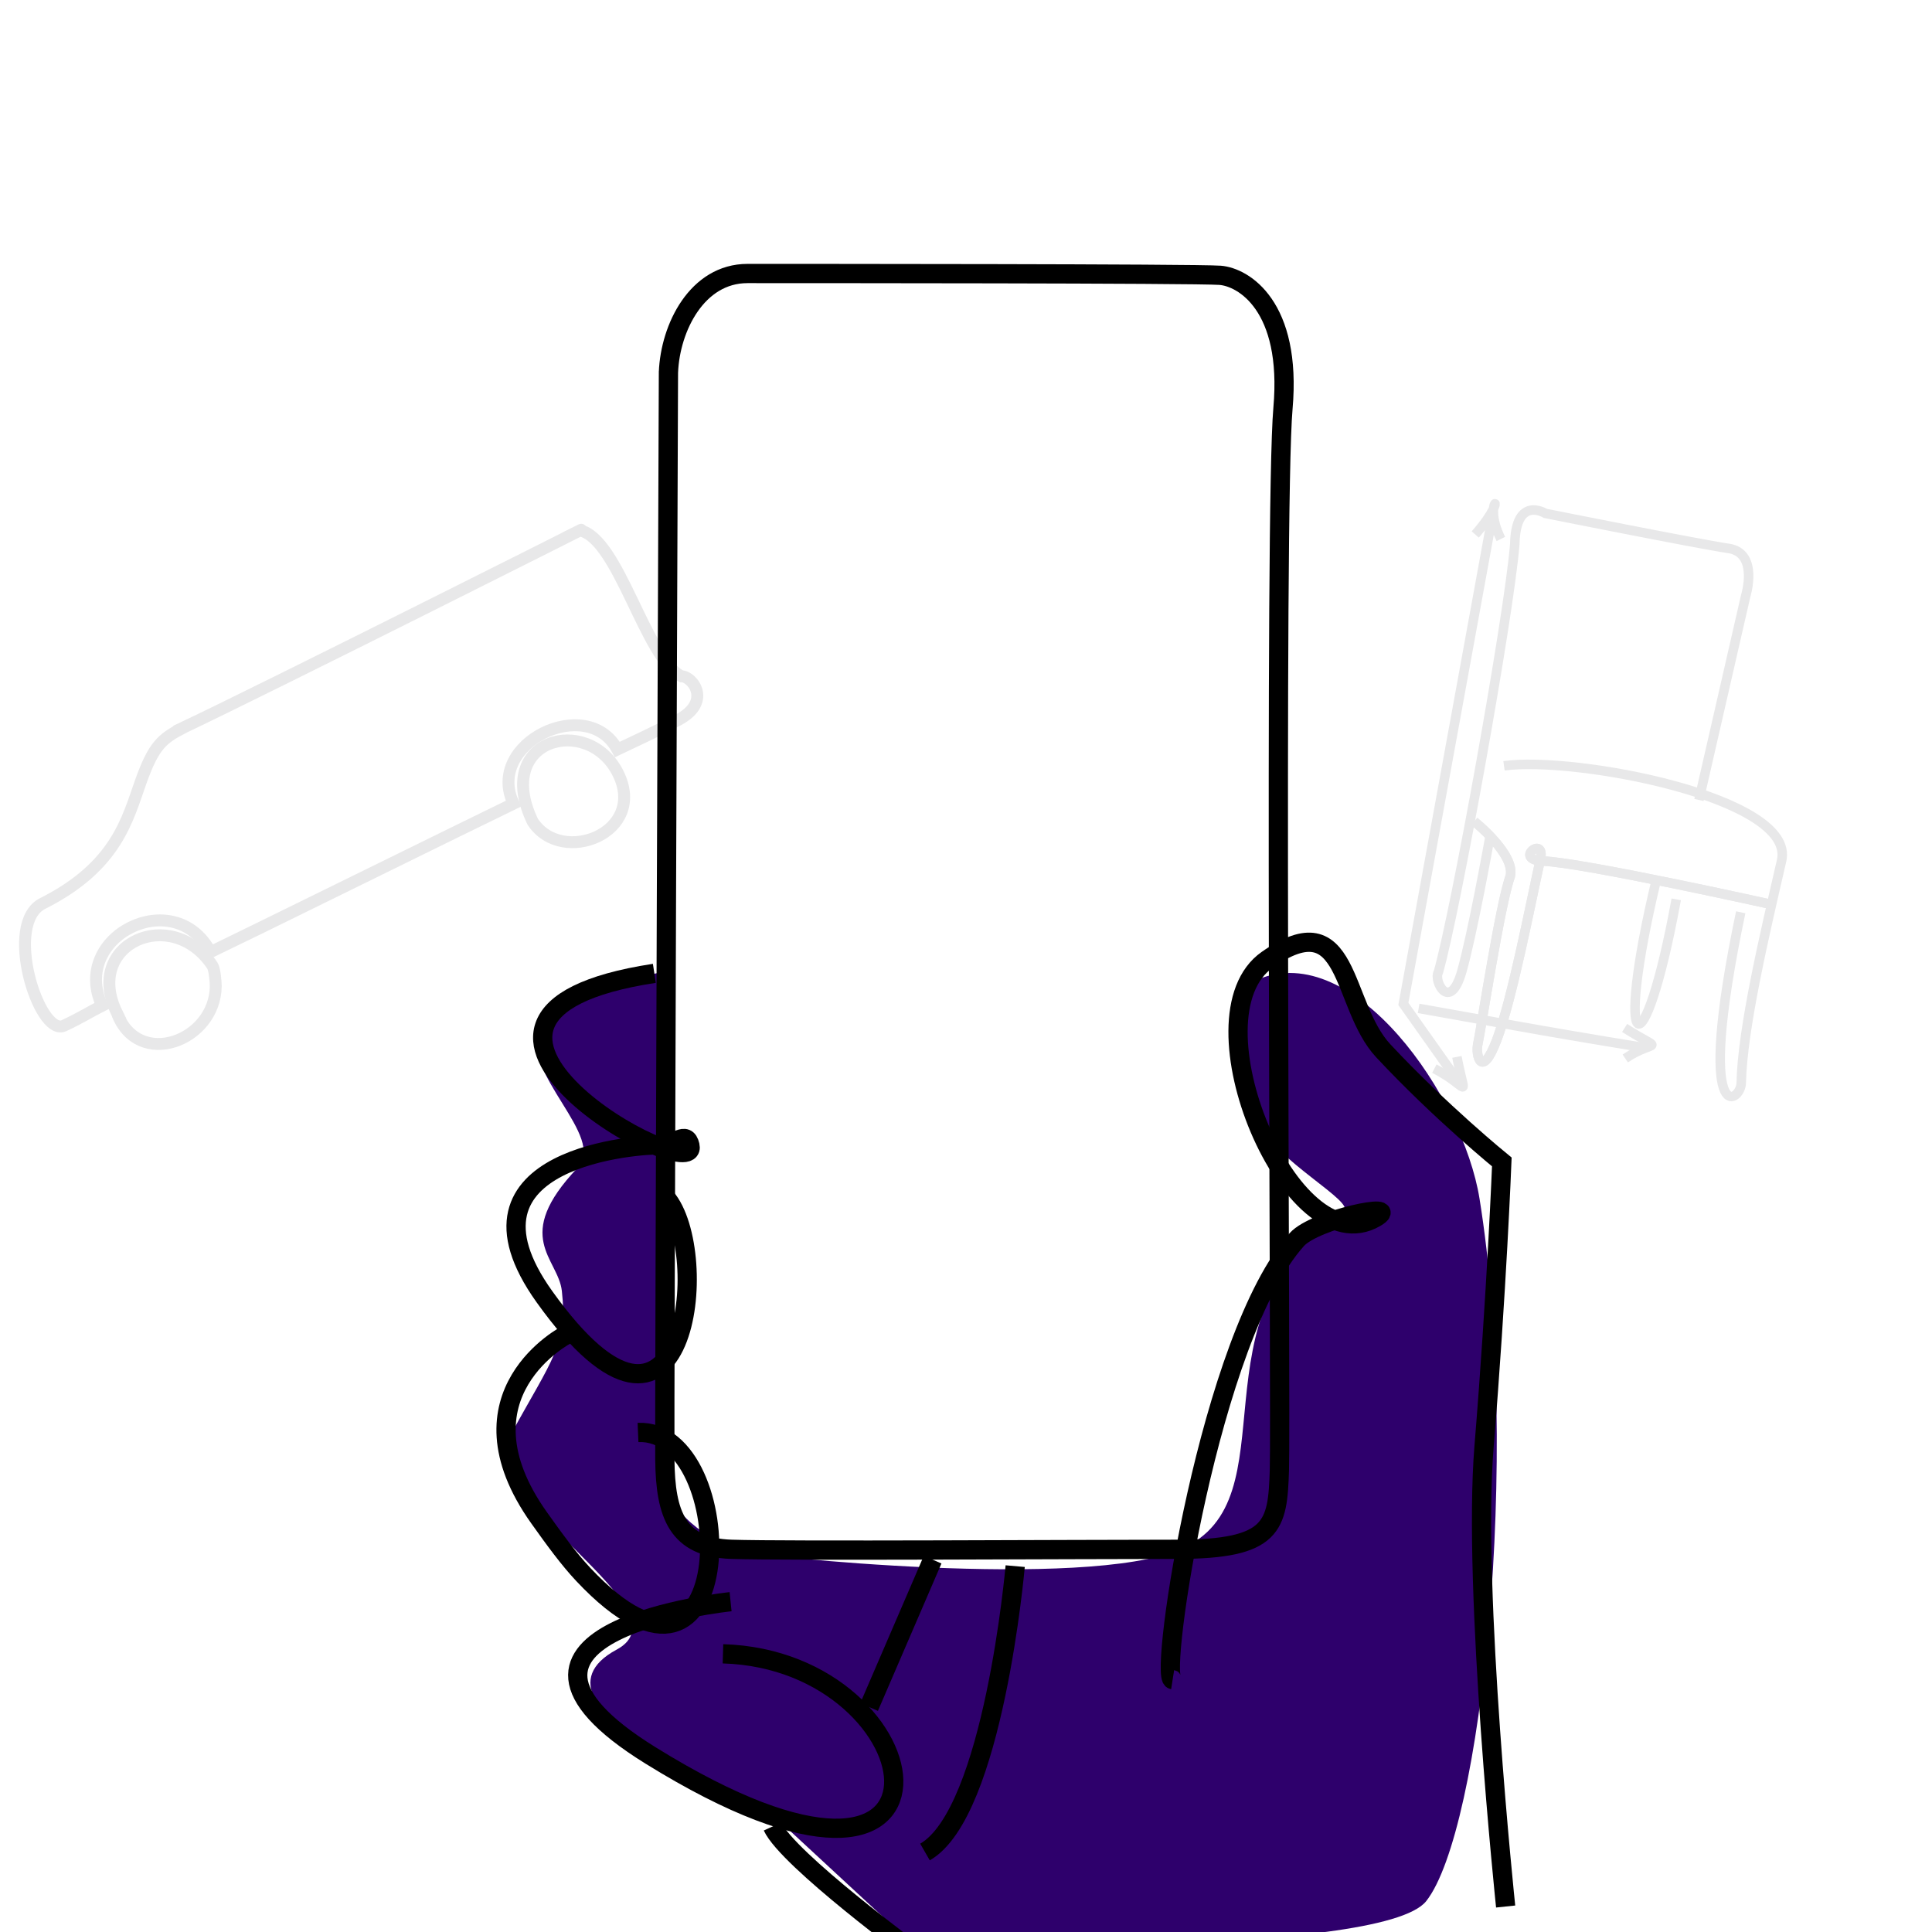 <?xml version="1.0" encoding="UTF-8"?>
<svg width="4in" height="4in" version="1.1" viewBox="0 0 101.6 101.6" xmlns="http://www.w3.org/2000/svg" xmlns:cc="http://creativecommons.org/ns#" xmlns:dc="http://purl.org/dc/elements/1.1/" xmlns:rdf="http://www.w3.org/1999/02/22-rdf-syntax-ns#">
<g fill="none" stroke="#e8e8e9" stroke-width=".626">
<path d="m9.614 38.278c-1.092 0.569-1.533 0.929-2.21 2.827-0.7 1.963-1.26 4.434-5.132 6.394-2.119 1.003-0.244 6.979 1.073 6.448 0.866-0.404 1.417-0.752 2.023-1.059-1.687-3.643 3.799-6.393 5.705-2.818 0.531-0.241 14.562-7.153 15.934-7.811-1.521-3.176 3.877-5.769 5.459-2.843 0.846-0.401 1.92-0.902 3.066-1.486 1.992-0.973 0.883-2.378 0.301-2.365-1.902-0.953-3.296-7.238-5.335-7.673 1.291-0.642-16.589 8.354-20.885 10.385z"/>
<path d="m6.147 53.263c-1.778-3.637 2.873-5.697 5.021-2.485 0.124 0.186 0.179 0.879 0.178 1.078-0.023 2.894-4.085 4.41-5.199 1.407z"/>
<path d="m28.013 43.21c-2.1-4.38 2.923-5.677 4.486-2.548 1.562 3.129-2.945 4.895-4.486 2.548z"/>
</g>
<g fill="none" stroke="#e8e8e9" stroke-width=".5">
<path d="m79.092 40.273c3.685-0.52 15.363 1.661 14.599 4.985-0.891 3.878-2.066 8.83-2.123 11.697-0.02 1.028-2.46 2.627-0.027-8.98"/>
<path d="m89.344 42.069 2.457-10.725s0.709-2.268-0.898-2.504-9.638-1.843-9.638-1.843-1.559-0.969-1.606 1.63c-0.307 3.827-3.118 19.348-4.016 22.49-0.283 0.449 0.601 2.171 1.228-0.024 0.567-1.984 1.465-6.993 1.465-6.993"/>
<path d="m77.532 43.203s2.173 1.724 1.89 2.882c-0.52 1.37-1.559 8.174-1.701 8.788-0.142 0.614 0.189 1.937 0.992-0.189 0.803-2.126 1.746-7.018 2.292-9.497 0.286-1.297-1.473 0.028 0.142 0.094 2.166 0.09 12.048 2.292 12.048 2.292"/>
<path d="m87.101 46.279c-2.28 9.535-0.639 10.27 1.048 1.016"/>
<path d="m78.525 26.902-4.725 25.891 2.977 4.205"/>
<path d="m74.603 53.03c3.851 0.674 5.757 1.07 11.953 2.079"/>
<path d="m77.58 28.107c2.058-2.366 0.235-2.007 1.347 0.236"/>
<path d="m85.436 54.058c2.147 1.359 1.647 0.519 0.033 1.604"/>
<path d="m75.43 56.197c1.892 0.98 1.646 1.787 1.186-0.618"/>
<path d="m77.532 43.203s2.173 1.724 1.89 2.882c-0.52 1.37-1.559 8.174-1.701 8.788-0.142 0.614 0.189 1.937 0.992-0.189 0.803-2.126 1.746-7.018 2.292-9.497 0.286-1.297-1.473 0.028 0.142 0.094 2.166 0.09 12.048 2.292 12.048 2.292"/>
</g>
<g transform="translate(0 -195.4)">
<path d="m48.003 297.66-7.654-7.087s-13.581-5.376-7.921-8.423c3.921-2.111-7.513-7.747-5.52-11.393 2.097-3.835 2.953-4.66 2.639-7.467-0.194-1.734-2.642-2.828 0.826-6.474 1.559-1.639-3.029-4.981-1.98-7.26 0.984-2.137 6.382-3.017 6.382-3.017s0.283 24.946 0.283 26.647 2.167 3.196 3.874 3.78c0.728 0.249 18.089 2.085 23.151-0.095 6.036-2.599 0.247-12.367 8.565-17.757 0.731-0.474-3.659-2.701-4.464-4.709-0.93-2.321-2.333-6.534-0.028-7.5 5.038-2.113 10.781 6.136 11.649 11.53 2.183 13.558 0.108 33.255-2.803 36.94-2.349 2.974-26.998 2.284-26.998 2.284z" fill="#2e006c"/>
<path d="m35.152 214.98c0.095-2.362 1.512-5.197 4.158-5.197 2.646 0 23.624 1e-5 24.852 0.095 1.228 0.095 3.78 1.606 3.307 6.993s-0.094 52.917-0.189 55.846c-0.094 2.929-0.283 4.158-5.386 4.158-5.103 0-20.6 0.095-23.435 0-2.835-0.095-3.469-1.818-3.496-4.725-0.027-2.906 0.189-57.169 0.189-57.169z" fill="none" stroke="#000" stroke-width="1.012"/>
<path d="m79.179 295.66s-1.752-16.666-1.136-24.188c0.668-8.152 0.935-14.967 0.935-14.967s-3.229-2.624-6.234-5.846c-2.262-2.426-1.704-7.87-6.102-4.787-4.288 3.006 1.307 16.126 5.693 13.559 1.494-0.874-3.176 0.089-4.134 1.151-4.593 5.092-7.272 23.031-6.534 23.147" fill="none" stroke="#000" stroke-width="1.012"/>
<path d="m48.242 298.2s-6.815-5.011-7.617-6.749" fill="none" stroke="#000" stroke-width="1.012"/>
<path d="m38.019 282.37c11.359 0.334 13.846 16.293-3.809 5.345-10.614-6.581 4.21-8.085 4.21-8.085" fill="none" stroke="#000" stroke-width="1.012"/>
<path d="m33.552 270.73c5.415-0.232 5.449 16.335-2.88 7.466-0.754-0.803-1.498-1.819-2.324-2.981-4.63-6.52 1.465-9.638 1.465-9.638" fill="none" stroke="#000" stroke-width="1.012"/>
<path d="m35.012 258.38c2.472 2.873 1.106 15.686-6.381 5.212-5.317-7.437 5.212-8.018 6.047-7.985 0.835 0.033 1.407-0.799 1.604 0.033 0.549 2.32-16.337-6.849-1.871-9.054" fill="none" stroke="#000" stroke-width="1.012"/>
<path d="m49.044 277.42-3.341 7.751" fill="none" stroke="#000" stroke-width="1.012"/>
<path d="m53.387 277.76s-1.136 12.963-4.744 15.034" fill="none" stroke="#000" stroke-width="1.012"/>
</g>
</svg>
